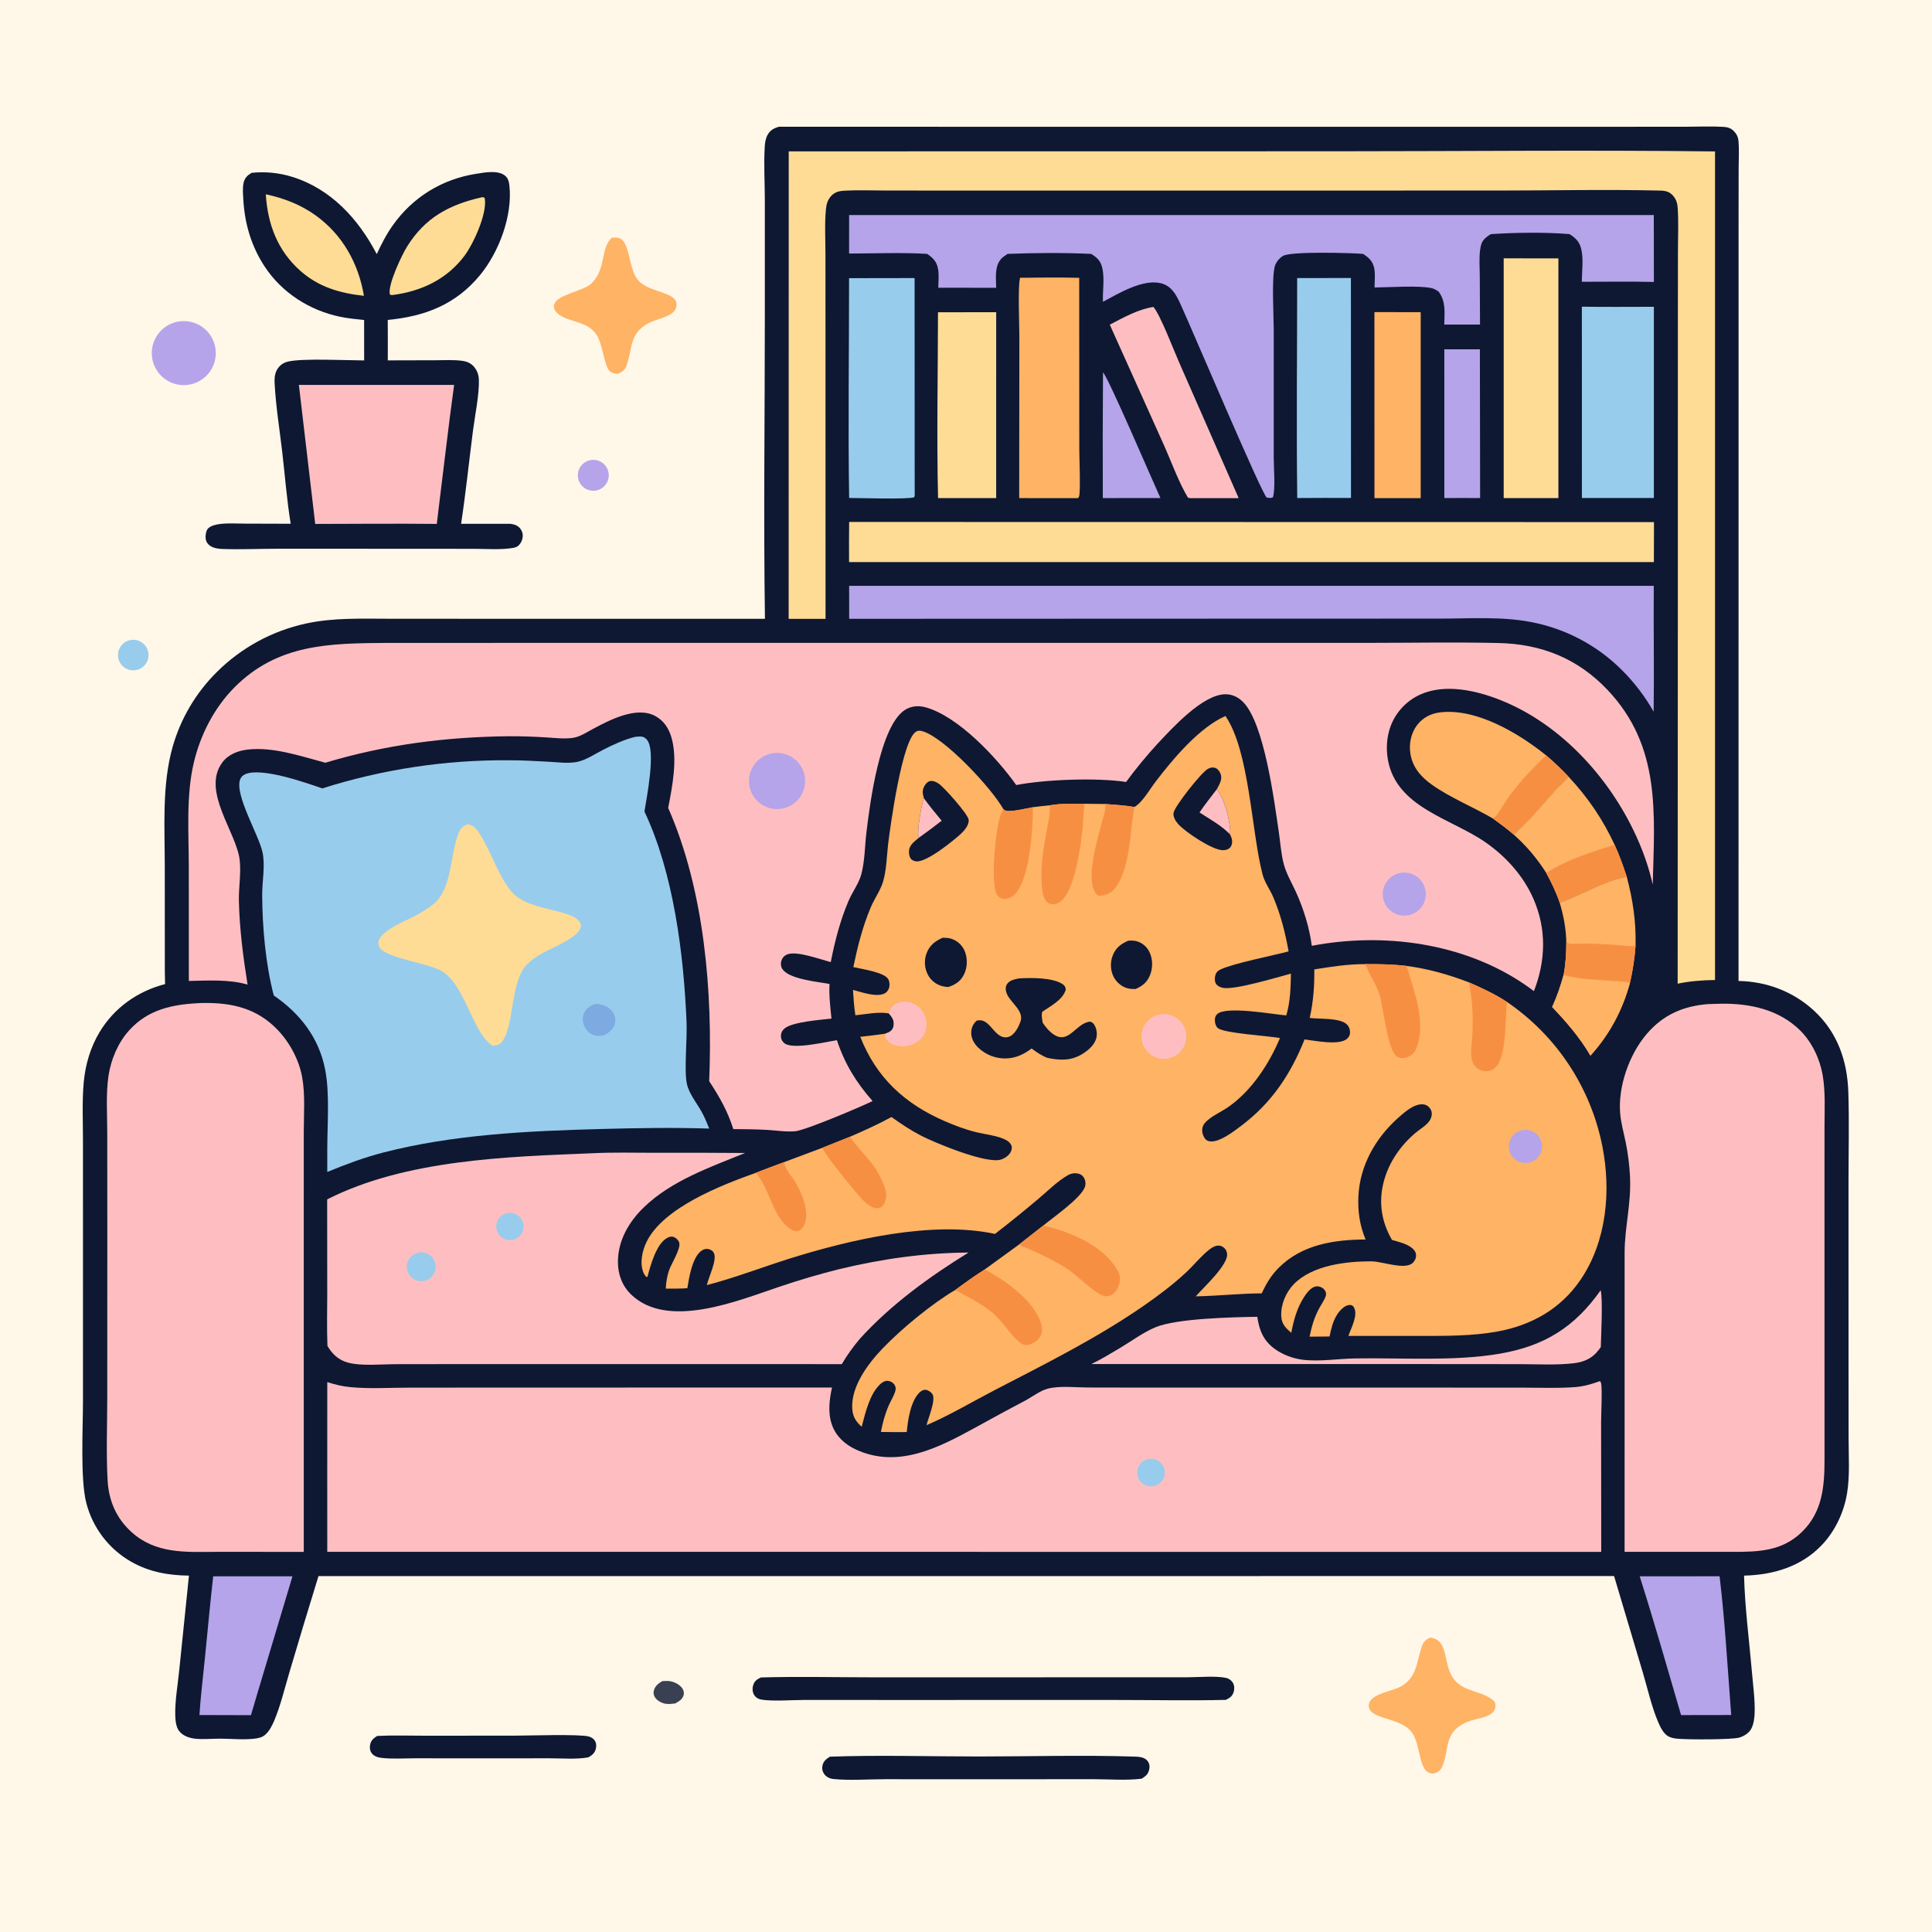 <svg version="1.1" xmlns="http://www.w3.org/2000/svg" style="display: block;" viewBox="0 0 2048 2048" width="1024" height="1024">
<path transform="translate(0,0)" fill="rgb(255,247,232)" d="M 0 0 L 2048 0 L 2048 2048 L 0 2048 L 0 0 z"/>
<path transform="translate(0,0)" fill="rgb(14,24,50)" d="M 825.707 134.364 L 1495.27 134.411 L 1717.07 134.389 L 1788.58 134.325 C 1801.23 134.309 1814.14 133.712 1826.75 134.468 C 1831.24 134.737 1834.75 135.712 1837.96 139 C 1840.88 141.982 1842.44 145.122 1842.82 149.27 C 1843.72 159.044 1843.04 169.376 1843.03 179.225 L 1842.95 240.15 L 1842.95 431.368 L 1842.92 1039.87 C 1872.73 1040.4 1901.06 1051.09 1923.04 1071.47 C 1947.77 1094.41 1958.18 1124.33 1959.29 1157.48 C 1960.35 1189.28 1959.5 1221.38 1959.49 1253.2 L 1959.51 1429.07 L 1959.58 1524.29 C 1959.59 1543.46 1961.08 1564.31 1957.91 1583.25 C 1954.57 1603.23 1945.3 1622.97 1931.31 1637.7 C 1909.49 1660.7 1879.67 1669.53 1848.77 1670.22 C 1849.65 1704.7 1854.36 1739.86 1857.29 1774.27 C 1858.44 1787.83 1860.44 1802.01 1860 1815.61 C 1859.82 1821.19 1859.05 1827.34 1856.51 1832.38 C 1854.11 1837.14 1848.65 1840.44 1843.68 1841.92 C 1835.91 1844.24 1787 1844.16 1777.23 1843.02 C 1774.15 1842.66 1770.82 1841.99 1768.12 1840.38 C 1763.14 1837.43 1759.78 1830.32 1757.59 1825.14 C 1750.67 1808.79 1746.53 1789.92 1741.44 1772.86 L 1710.98 1670.65 L 1224.25 1670.72 L 337.602 1670.74 C 327.132 1704.63 316.875 1738.58 306.833 1772.59 C 301.803 1789.41 297.576 1807.5 290.81 1823.68 C 288.574 1829.03 285.279 1835.61 280.678 1839.3 C 277.569 1841.8 273.653 1842.62 269.767 1843.07 C 257.938 1844.46 245.308 1843.08 233.387 1843.05 C 224.783 1843.03 216.053 1843.95 207.476 1843.16 C 201.037 1842.57 193.9 1840.21 189.809 1834.87 C 186.547 1830.61 185.897 1823.5 185.776 1818.34 C 185.412 1802.93 188.413 1786.22 189.957 1770.85 L 200.294 1670.22 C 178.68 1670.03 157.942 1666.3 138.982 1655.46 C 115.412 1641.99 98.289 1619.57 91.504 1593.28 C 84.984 1568.28 87.945 1513.24 87.962 1485.78 L 87.952 1313.46 L 87.942 1208.51 C 87.944 1188.13 86.886 1166.98 88.818 1146.68 C 90.549 1128.49 95.866 1110.39 105.221 1094.64 C 120.8 1068.41 145.68 1050.78 174.995 1043.17 C 174.838 1038.94 174.748 1034.71 174.726 1030.47 L 174.67 918.679 C 174.673 876.748 171.535 832.627 182.945 791.889 C 191.482 761.733 207.681 734.302 229.967 712.265 C 255.84 686.525 288.543 668.733 324.21 660.995 C 353.697 654.559 383.985 655.901 413.968 655.903 L 499.907 655.939 L 810.87 655.956 C 809.305 548.769 810.762 441.366 810.76 334.151 L 810.754 212.264 C 810.752 193.406 809.492 173.699 810.694 154.933 C 810.959 150.804 811.668 146.563 813.71 142.904 C 816.428 138.034 820.496 135.792 825.707 134.364 z"/>
<path transform="translate(0,0)" fill="rgb(254,179,101)" d="M 1299.03 758.971 C 1324.56 796.255 1326.42 880.935 1338.33 926.802 C 1340.58 935.497 1346.16 942.744 1349.67 950.939 C 1357.62 969.542 1362.39 988.651 1365.97 1008.51 C 1348.85 1013.07 1307.62 1021.12 1293.7 1027.72 C 1291.8 1028.62 1290.18 1029.75 1289.18 1031.68 C 1287.7 1034.53 1287.21 1039.17 1288.63 1042.13 C 1290.02 1045.02 1293.29 1046.54 1296.27 1047.15 C 1308.74 1049.69 1354.02 1035.89 1368.45 1032.08 C 1368.16 1046.91 1367.81 1062.05 1363.51 1076.37 C 1349.32 1075.26 1299.3 1066 1290.15 1075.12 C 1288.12 1077.14 1287.71 1079.4 1287.82 1082.16 C 1287.93 1084.94 1288.87 1087.98 1291.03 1089.83 C 1297.4 1095.33 1345.07 1098.1 1356.81 1100.36 C 1345.24 1127.92 1326.7 1156.44 1301.69 1173.71 C 1294.24 1178.85 1282.52 1183.87 1276.88 1190.82 C 1273.86 1194.53 1273.75 1199.64 1275.59 1203.91 C 1276.81 1206.72 1278.37 1208.91 1281.53 1209.69 C 1291.48 1212.16 1308.05 1199.15 1315.52 1193.55 C 1347.82 1169.33 1368.12 1138.91 1382.88 1101.83 C 1393.39 1103.02 1419.96 1108.75 1428.19 1100.89 C 1430.25 1098.91 1431.15 1096.92 1431.09 1094.07 C 1431.02 1090.96 1429.94 1088.04 1427.66 1085.86 C 1420.07 1078.61 1398.44 1080.52 1388.34 1079.04 C 1392.21 1061.98 1393.43 1045.09 1393.21 1027.61 C 1411.27 1024.72 1428.92 1021.94 1447.27 1022 C 1461.95 1021.95 1476.47 1022.16 1491.07 1023.93 C 1514.26 1026.98 1535.23 1032.99 1556.99 1041.27 C 1570.9 1047.36 1584.74 1053.77 1597.47 1062.12 C 1649.96 1097.84 1686.28 1152.79 1698.57 1215.08 C 1707.96 1262.47 1703.15 1315.99 1675.35 1356.76 C 1654.41 1387.46 1623.51 1404.91 1587.3 1411.47 C 1560.04 1416.41 1531.85 1416.11 1504.24 1416.15 L 1429.36 1416.12 C 1432.14 1407.73 1440.12 1393.95 1435.03 1385.5 C 1434.06 1383.9 1432.34 1383.2 1430.51 1383.31 C 1425.11 1383.63 1420.06 1389.39 1417.38 1393.57 C 1412.9 1400.53 1411.03 1408.73 1409.4 1416.74 L 1388.21 1416.92 C 1390.33 1406.39 1392.99 1397.26 1397.94 1387.7 C 1400.09 1383.53 1404.32 1377.78 1405.47 1373.4 C 1406.08 1371.06 1405.41 1369.25 1404.07 1367.34 C 1402.41 1364.97 1398.41 1363.31 1395.64 1363.57 C 1389.89 1364.12 1385.35 1370.35 1382.47 1374.75 C 1374.98 1386.19 1371.29 1399.52 1368.81 1412.84 C 1362.96 1407.79 1358.61 1403.64 1358.17 1395.36 C 1357.53 1383.13 1362.97 1370.08 1371.37 1361.41 C 1391.07 1341.07 1427.28 1336.94 1454.03 1337.1 C 1465.77 1337.17 1489.76 1346.76 1497.85 1338.44 C 1499.98 1336.25 1501.32 1333.17 1501.06 1330.09 C 1500.77 1326.67 1498.48 1324.11 1495.82 1322.22 C 1489.99 1318.07 1482.34 1316.33 1475.56 1314.36 C 1464.37 1295.05 1461.13 1274.42 1466.81 1252.67 C 1472.12 1232.34 1484.34 1214.6 1500.26 1201.08 C 1504.8 1197.22 1511.35 1193.49 1514.88 1188.75 C 1517.75 1184.89 1519 1179.64 1516.18 1175.36 C 1514.43 1172.71 1511.86 1171 1508.65 1170.67 C 1499.18 1169.7 1488.6 1179.15 1481.97 1185.09 C 1458.04 1206.48 1441.55 1235.46 1439.97 1267.95 C 1439.18 1284 1441.39 1299.07 1447.57 1313.93 C 1414.22 1314.05 1380.27 1319.23 1355.58 1343.8 C 1347.54 1351.8 1342.21 1360.8 1337.48 1371.02 C 1314.09 1371.1 1290.85 1373.8 1267.54 1374.18 C 1275.56 1364.88 1302.33 1340.71 1300.74 1328.86 C 1300.34 1325.93 1299.27 1324.01 1296.91 1322.25 C 1294.64 1320.57 1292.78 1320.12 1289.96 1320.54 C 1287.01 1320.97 1283.99 1322.98 1281.71 1324.78 C 1272.91 1331.73 1265.57 1341.09 1257.34 1348.77 C 1243.43 1361.75 1227.8 1373.51 1212.16 1384.33 C 1162.5 1418.69 1108.24 1445.63 1054.76 1473.4 C 1030.86 1485.81 1006.87 1500.12 982.181 1510.75 C 983.881 1503.22 992.533 1483.64 988.253 1477.58 C 986.868 1475.62 983.967 1473.66 981.564 1473.32 C 979.044 1472.96 976.736 1474.2 974.964 1475.87 C 965.277 1485.04 962.386 1505.35 961.186 1518.05 C 952.062 1518.04 942.909 1518.18 933.789 1517.94 C 935.757 1507.88 938.078 1498.93 942.235 1489.55 C 944.338 1484.81 947.902 1479.14 949.145 1474.18 C 949.744 1471.79 949.512 1470.03 948.168 1467.89 C 946.821 1465.74 944.196 1464.18 941.716 1463.82 C 938.393 1463.35 935.444 1465.07 933.111 1467.24 C 921.745 1477.81 917.293 1497.94 913.416 1512.46 C 906.875 1506.4 903.776 1501.53 903.381 1492.41 C 902.36 1468.89 920.779 1444.74 936.179 1428.81 C 956.436 1407.87 987.895 1381.95 1012.7 1367.36 C 1022.9 1359.87 1033.23 1352.33 1043.97 1345.61 L 1080.1 1319.33 L 1105.91 1299.11 C 1116.61 1290.35 1145.81 1270.09 1150.04 1258.22 C 1151.18 1255.04 1150.67 1251.13 1148.89 1248.26 C 1147.14 1245.43 1144.25 1244.09 1141.05 1243.75 C 1137.88 1243.42 1134.82 1244.17 1132.07 1245.73 C 1120.89 1252.06 1110.72 1262.45 1100.88 1270.68 C 1085.77 1283.47 1070.38 1295.91 1054.72 1308.01 C 988.425 1293.61 900.762 1314.17 837.051 1334.16 C 807.87 1343.32 778.888 1354.59 749.303 1362.26 C 751.062 1353.7 760.499 1335.58 756.697 1328.09 C 755.607 1325.94 753.807 1324.88 751.584 1324.25 C 748.72 1323.43 746.248 1324.05 743.828 1325.69 C 733.801 1332.47 730.384 1354.53 728.618 1365.55 C 721.039 1366.14 713.331 1365.94 705.727 1366 C 706.084 1359.52 707.064 1353.12 709.08 1346.94 C 711.314 1340.1 721.882 1323.82 720.027 1317.33 C 719.35 1314.96 717.261 1312.76 715.09 1311.68 C 712.566 1310.42 710.414 1310.73 707.937 1311.89 C 695.867 1317.52 689.367 1341.94 686.345 1353.53 L 684.955 1353.52 C 683.753 1351.96 682.643 1350.53 681.925 1348.67 C 678.052 1338.67 680.749 1326.07 685.234 1316.75 C 702.826 1280.17 764.396 1256.38 801.174 1243.26 C 811.06 1239.28 821.152 1235.69 831.126 1231.93 L 871.763 1216.69 L 900.96 1205.02 C 915.937 1198.52 930.706 1191.9 945.046 1184.08 C 955.17 1191.38 965.382 1198.16 976.483 1203.9 C 990.85 1211.34 1046.25 1234.42 1061.42 1229.08 C 1065.46 1227.66 1070.17 1224.48 1071.76 1220.3 C 1072.64 1217.98 1072.95 1215.72 1071.74 1213.44 C 1069.98 1210.1 1066.38 1208.2 1063.01 1206.87 C 1054.41 1203.47 1044.38 1202.43 1035.37 1200.29 C 1023.85 1197.55 1012.31 1193.18 1001.46 1188.47 C 959.063 1170.05 928.974 1142.41 911.932 1099.09 C 920.782 1098.08 929.622 1096.98 938.45 1095.79 C 940.656 1094.92 943.239 1094.07 944.918 1092.32 C 946.789 1090.38 947.488 1087.71 947.502 1085.1 C 947.525 1080.72 945.043 1077.28 942.201 1074.24 C 931.046 1072.28 917.969 1075.14 906.746 1076.23 C 905.333 1067.29 904.746 1058.37 904.17 1049.35 C 913.151 1051.62 926.188 1056.45 935.291 1054 C 938.435 1053.16 940.545 1051.47 941.948 1048.52 C 943.359 1045.55 943.207 1040.89 941.634 1038.08 C 937.361 1030.44 913.222 1027.26 904.544 1025.14 C 909.166 1003.23 914.311 982.495 923.046 961.759 C 926.837 952.761 933.142 944.146 935.978 934.892 C 939.746 922.594 939.891 908.288 941.377 895.534 C 943.49 877.411 956.195 783.85 971.195 775.514 C 973.652 774.148 975.728 774.471 978.308 775.259 C 1001.5 782.348 1050.83 834.963 1063.71 857.873 C 1064.14 858.185 1064.55 858.536 1065.02 858.808 C 1069.86 861.652 1088.97 856.675 1094.94 855.642 C 1100.89 854.826 1106.86 854.268 1112.83 853.66 C 1124.49 851.556 1137.79 852.014 1149.66 852.006 L 1171.66 852.263 C 1181.99 853.054 1192.31 853.713 1202.54 855.416 C 1210.86 850.852 1219.15 836.186 1225.02 828.538 C 1243.6 804.319 1271.09 771.359 1299.03 758.971 z"/>
<path transform="translate(0,0)" fill="rgb(247,143,66)" d="M 1112.83 853.66 C 1124.49 851.556 1137.79 852.014 1149.66 852.006 L 1149.53 852.819 C 1148.31 861.008 1148.42 869.431 1147.6 877.683 C 1145.7 896.93 1139.42 944.745 1123.55 956.177 C 1120.79 958.167 1117.55 959.002 1114.18 958.399 C 1111.39 957.899 1109.4 956.235 1107.97 953.88 C 1105.18 949.293 1104.79 943.324 1104.38 938.079 C 1102.89 919.21 1105.86 901.025 1109.16 882.525 C 1110.83 873.168 1113.49 863.182 1112.83 853.66 z"/>
<path transform="translate(0,0)" fill="rgb(247,143,66)" d="M 1105.91 1299.11 C 1133.06 1305.32 1167.5 1319.36 1183.12 1344.1 C 1186.23 1349.03 1188.15 1353.56 1186.88 1359.45 C 1185.81 1364.39 1183.11 1369.74 1178.68 1372.46 C 1175.97 1374.13 1172.86 1374.57 1169.82 1373.64 C 1159.33 1370.43 1142.31 1352.15 1131.79 1345.33 C 1120.38 1337.93 1107.96 1331.72 1095.59 1326.09 C 1090.53 1323.79 1084.95 1321.98 1080.1 1319.33 L 1105.91 1299.11 z"/>
<path transform="translate(0,0)" fill="rgb(247,143,66)" d="M 1447.27 1022 C 1461.95 1021.95 1476.47 1022.16 1491.07 1023.93 C 1498.72 1050.11 1511.62 1082.18 1502.1 1109.43 C 1500.45 1114.15 1497.58 1118.33 1492.83 1120.31 C 1489.26 1121.79 1485.14 1122.16 1481.58 1120.51 C 1470.79 1115.49 1466.56 1066.85 1462.14 1053.72 C 1458.43 1042.69 1451.5 1032.87 1447.27 1022 z"/>
<path transform="translate(0,0)" fill="rgb(247,143,66)" d="M 1012.7 1367.36 C 1022.9 1359.87 1033.23 1352.33 1043.97 1345.61 C 1065.59 1357.33 1097.02 1378.83 1103.85 1404.22 C 1105.05 1408.69 1104.96 1413.25 1102.43 1417.24 C 1099.74 1421.49 1094.49 1424.84 1089.54 1425.64 C 1086.54 1426.13 1084.39 1425.48 1081.98 1423.67 C 1072.51 1416.59 1065.24 1404.53 1056.8 1396.01 C 1043.75 1382.82 1028.29 1376.53 1012.7 1367.36 z"/>
<path transform="translate(0,0)" fill="rgb(247,143,66)" d="M 1063.71 857.873 C 1064.14 858.185 1064.55 858.536 1065.02 858.808 C 1069.86 861.652 1088.97 856.675 1094.94 855.642 C 1094.95 877.95 1091.73 932.127 1075.67 948.11 C 1072.62 951.146 1068.63 953.094 1064.27 952.9 C 1061.41 952.772 1059.37 951.543 1057.57 949.342 C 1049.53 939.547 1055.13 889.245 1057.7 875.94 C 1058.83 870.141 1060.18 862.691 1063.71 857.873 z"/>
<path transform="translate(0,0)" fill="rgb(247,143,66)" d="M 1171.66 852.263 C 1181.99 853.054 1192.31 853.713 1202.54 855.416 C 1197.45 881.432 1198.79 916.578 1183.52 939.493 C 1179.46 945.593 1174.55 948.597 1167.17 949.394 C 1165.8 949.541 1164.4 949.761 1163.33 948.802 C 1148.57 935.585 1164.24 887.136 1168.65 869.378 C 1169.75 864.927 1172.3 858.106 1171.85 853.67 C 1171.8 853.199 1171.72 852.732 1171.66 852.263 z"/>
<path transform="translate(0,0)" fill="rgb(247,143,66)" d="M 1556.99 1041.27 C 1570.9 1047.36 1584.74 1053.77 1597.47 1062.12 C 1595.29 1080.19 1597.21 1110.46 1588.77 1126.61 C 1586.62 1130.73 1583.5 1133.9 1578.9 1135.08 C 1574.7 1136.15 1570.41 1135.45 1566.83 1133 C 1563.39 1130.62 1560.99 1127.01 1560.12 1122.92 C 1558.5 1114.89 1560.48 1104.56 1560.81 1096.28 C 1561.56 1077.44 1561.05 1059.76 1556.99 1041.27 z"/>
<path transform="translate(0,0)" fill="rgb(247,143,66)" d="M 871.763 1216.69 L 900.96 1205.02 C 901.163 1205.31 901.363 1205.6 901.571 1205.89 C 914.661 1224.15 926.577 1231.38 936.094 1254.18 C 938.177 1259.17 940.137 1264.37 939.172 1269.88 C 938.538 1273.5 937.061 1277.59 933.883 1279.66 C 931.829 1281 928.866 1280.94 926.569 1280.26 C 922.852 1279.15 919.434 1276.67 916.628 1274.05 C 908.901 1266.84 876.437 1226.71 872.2 1217.77 C 872.033 1217.42 871.909 1217.05 871.763 1216.69 z"/>
<path transform="translate(0,0)" fill="rgb(247,143,66)" d="M 801.174 1243.26 C 811.06 1239.28 821.152 1235.69 831.126 1231.93 C 831.183 1232.25 831.232 1232.58 831.298 1232.9 C 832.748 1240.02 839.546 1247.32 843.339 1253.6 C 850.438 1265.35 859.485 1287.26 851.656 1300.07 C 850.307 1302.28 848.316 1304.38 845.67 1304.89 C 841.6 1305.66 837.241 1302.84 834.352 1300.27 C 818.182 1285.85 815.452 1259.42 801.174 1243.26 z"/>
<path transform="translate(0,0)" fill="rgb(254,190,193)" d="M 942.201 1074.24 C 942.87 1070.43 944.938 1067.48 948.032 1065.12 C 952.066 1062.03 957.928 1061.27 962.819 1062.13 C 968.585 1063.16 974.554 1067.14 977.83 1071.99 C 981.382 1077.24 983.039 1084.91 981.729 1091.13 C 980.432 1097.29 976.145 1102.24 970.782 1105.33 C 964.417 1109.01 956.147 1110.31 949.046 1108.18 C 944.229 1106.73 940.62 1103.94 938.325 1099.49 L 938.45 1095.79 C 940.656 1094.92 943.239 1094.07 944.918 1092.32 C 946.789 1090.38 947.488 1087.71 947.502 1085.1 C 947.525 1080.72 945.043 1077.28 942.201 1074.24 z"/>
<path transform="translate(0,0)" fill="rgb(14,24,50)" d="M 1080.06 1037.16 C 1092.61 1036.43 1115.32 1036.07 1126.3 1043.14 C 1128.84 1044.78 1129.31 1046.2 1129.78 1048.95 C 1126.82 1059.81 1113.61 1066.48 1104.85 1072.5 C 1103.71 1076.13 1104.77 1080.33 1105.26 1084.05 C 1107.79 1087.8 1110.24 1091.04 1113.67 1094.05 C 1132.49 1110.59 1139.61 1084.17 1155.78 1082.97 C 1157.65 1083.87 1158.32 1083.94 1159.57 1085.7 C 1162.19 1089.39 1163.19 1094.74 1162.39 1099.17 C 1160.99 1106.94 1154.44 1112.71 1148.12 1116.77 C 1135.79 1124.67 1123.99 1124.24 1110.29 1121.39 C 1103.96 1118.97 1098.97 1115.42 1093.55 1111.45 C 1085.04 1117.76 1076.56 1121.88 1065.71 1122 C 1054.92 1122.09 1044.53 1117.91 1036.81 1110.37 C 1032.4 1106.04 1029.32 1100.49 1029.56 1094.17 C 1029.75 1089.25 1031.66 1085.12 1035.36 1081.93 C 1048.03 1078.66 1052.1 1095.58 1062.59 1099.09 C 1065.28 1100 1068.23 1099.8 1070.76 1098.51 C 1076.13 1095.75 1080.06 1088.01 1081.87 1082.45 C 1085.35 1071.74 1071.79 1063.12 1067.7 1054.36 C 1066.23 1051.21 1065.36 1047.1 1067.09 1043.87 C 1069.56 1039.24 1075.42 1038.11 1080.06 1037.16 z"/>
<path transform="translate(0,0)" fill="rgb(14,24,50)" d="M 1303.69 884.294 C 1304.61 885.952 1305.38 887.671 1305.84 889.523 C 1306.51 892.297 1306.06 895.765 1304.28 898.052 C 1302.3 900.591 1298.99 901.339 1295.94 901.238 C 1284.74 900.868 1257.02 882.31 1249.24 873.892 C 1246.43 870.845 1243.17 865.857 1244.06 861.447 C 1245.5 854.305 1273.46 818.726 1280.51 814.971 C 1283.6 813.33 1285.82 813.206 1289.19 814.278 C 1291.64 816.214 1293.12 817.97 1294.09 821.005 C 1295.73 826.15 1292.81 831.156 1290.43 835.532 L 1289.7 836.85 C 1297.3 844.447 1304.39 871.068 1304.02 881.886 C 1303.99 882.674 1303.82 883.53 1303.69 884.294 z"/>
<path transform="translate(0,0)" fill="rgb(254,190,193)" d="M 1289.7 836.85 C 1297.3 844.447 1304.39 871.068 1304.02 881.886 C 1303.99 882.674 1303.82 883.53 1303.69 884.294 C 1294.75 874.993 1282.31 868.254 1271.54 861.26 C 1277.1 852.86 1283.64 844.904 1289.7 836.85 z"/>
<path transform="translate(0,0)" fill="rgb(14,24,50)" d="M 979.401 846.201 C 979.304 845.872 979.203 845.544 979.111 845.214 C 977.851 840.727 977.595 837.31 979.993 833.151 C 981.115 831.205 982.824 828.98 985.027 828.214 C 988.41 827.038 992.185 828.769 994.952 830.616 C 1000.75 834.489 1025.89 862.804 1026.78 868.842 C 1027.6 874.441 1022.06 880.688 1018.34 884.087 C 1009.98 891.731 981.975 914.36 971.226 913.075 C 968.742 912.778 966.593 911.932 965.166 909.755 C 963.45 907.137 963.131 902.284 964.076 899.304 C 965.632 894.395 970.411 891.068 974.207 887.909 C 973.982 887.421 973.727 886.939 973.589 886.42 C 972.036 880.61 976.9 851.736 979.401 846.201 z"/>
<path transform="translate(0,0)" fill="rgb(254,190,193)" d="M 979.401 846.201 C 985.315 854.443 991.723 862.204 998.198 870.003 C 990.338 876.152 982.339 882.123 974.207 887.909 C 973.982 887.421 973.727 886.939 973.589 886.42 C 972.036 880.61 976.9 851.736 979.401 846.201 z"/>
<path transform="translate(0,0)" fill="rgb(14,24,50)" d="M 999.208 994.074 C 1003.08 994.057 1006.52 994.221 1010.13 995.734 C 1016.34 998.331 1020.96 1003.28 1023.18 1009.62 C 1025.73 1016.92 1025.35 1025.86 1021.95 1032.83 C 1018.33 1040.25 1012.89 1043.71 1005.26 1046.28 C 1003.09 1046.23 1000.94 1045.92 998.846 1045.37 C 992.245 1043.63 986.682 1039.19 983.517 1033.14 C 980.027 1026.28 979.492 1018.29 982.036 1011.03 C 985.123 1002.27 991.003 997.74 999.208 994.074 z"/>
<path transform="translate(0,0)" fill="rgb(254,190,193)" d="M 1229.36 1075.35 C 1242.18 1072.94 1254.54 1081.33 1257.05 1094.13 C 1259.56 1106.93 1251.27 1119.36 1238.49 1121.97 C 1225.57 1124.61 1212.96 1116.21 1210.43 1103.26 C 1207.89 1090.32 1216.39 1077.78 1229.36 1075.35 z"/>
<path transform="translate(0,0)" fill="rgb(14,24,50)" d="M 1196.16 997.135 C 1199.14 996.963 1202.1 996.962 1205.01 997.753 C 1210.69 999.299 1215.58 1003.51 1218.22 1008.73 C 1221.95 1016.08 1222.25 1025.31 1219.32 1032.99 C 1216.24 1041.09 1211.49 1044.93 1203.78 1048.4 C 1200.88 1048.4 1197.84 1048.36 1195.03 1047.57 C 1188.56 1045.76 1183.03 1040.85 1180.18 1034.82 C 1176.93 1027.95 1176.8 1019.58 1179.65 1012.55 C 1182.93 1004.47 1188.36 1000.48 1196.16 997.135 z"/>
<path transform="translate(0,0)" fill="rgb(181,164,233)" d="M 1616.22 1197.7 C 1625.8 1197.24 1633.99 1204.56 1634.6 1214.13 C 1635.22 1223.71 1628.04 1232.02 1618.47 1232.79 C 1612.14 1233.3 1606.03 1230.36 1602.48 1225.09 C 1598.93 1219.83 1598.5 1213.06 1601.34 1207.38 C 1604.19 1201.7 1609.88 1198 1616.22 1197.7 z"/>
<path transform="translate(0,0)" fill="rgb(254,190,193)" d="M 410.418 681.502 L 1192.56 681.444 L 1448.73 681.476 C 1495.2 681.457 1541.86 680.584 1588.31 681.612 C 1633.84 682.619 1672.39 697.909 1704.04 731.312 C 1760.82 791.255 1753.84 862.02 1751.97 937.646 C 1748.46 922.265 1743.55 907.239 1737.3 892.754 C 1709.72 828.191 1656.35 768.138 1590.29 742.004 C 1564.86 731.94 1532.26 724.513 1506.06 736.005 C 1491.55 742.397 1480.17 754.269 1474.39 769.028 C 1469.95 780.48 1469.09 793.549 1471.27 805.593 C 1480.44 856.129 1538.39 867.642 1574.73 892.91 C 1596.32 907.922 1614.95 928.521 1625.51 952.773 C 1639.56 985.035 1638.58 1018.3 1626.01 1050.65 C 1622.66 1048.1 1619.23 1045.64 1615.75 1043.27 C 1551.07 999.368 1466.47 988.131 1390.55 1002.6 C 1388.1 983.45 1381.83 963.261 1373.83 945.726 C 1369.52 936.277 1363.74 926.542 1361 916.529 C 1357.95 905.381 1357.18 892.547 1355.47 881.082 C 1350.77 849.516 1340.31 766.931 1317.74 744.166 C 1312.74 739.124 1306.31 735.891 1299.12 735.926 C 1274.94 736.045 1242.93 771.554 1227.05 788.361 C 1215.21 801.269 1204.08 814.806 1193.69 828.915 C 1162.83 824.197 1107.86 826.213 1077.27 832.177 C 1056.71 803.21 1015.87 759.457 981.315 749.815 C 973.861 747.735 966.07 748.255 959.427 752.459 C 932.665 769.397 922.061 852.004 918.411 882.813 C 916.709 897.183 916.725 913.13 912.954 927.008 C 910.344 936.615 903.445 945.678 899.509 954.914 C 890.586 975.85 885.02 997.629 880.62 1019.88 C 869.388 1016.9 845.48 1008.11 835.22 1011.46 C 832.233 1012.43 829.847 1014.54 828.649 1017.49 C 827.415 1020.52 827.45 1024.01 829.149 1026.85 C 835.825 1038.03 867.225 1040.75 879.311 1043.02 C 878.696 1055.27 880.111 1067.57 881.399 1079.74 C 869.745 1081.04 840.827 1083.27 832.227 1089.78 C 829.706 1091.68 828 1094.33 827.827 1097.56 C 827.65 1100.87 828.942 1103.87 831.573 1105.92 C 840.542 1112.89 875.389 1104.45 887.145 1102.65 C 895.499 1127.74 907.557 1147.41 924.974 1167.16 C 912.654 1173.22 853.701 1198.23 842.871 1199.18 C 833.251 1200.03 822.936 1198.29 813.253 1197.74 C 801.286 1197.06 789.322 1196.96 777.339 1196.88 C 771.238 1177.64 762.745 1162.85 751.78 1146.09 C 755.625 1051.68 746.714 943.707 708.305 856.427 C 712.758 833.123 718.497 804.797 711.698 781.537 C 708.884 771.911 703.489 763.718 694.486 758.939 C 674.563 748.363 646.544 763.126 628.721 772.604 C 622.205 776.069 614.717 781.116 607.365 782.167 C 598.014 783.505 588.02 782.182 578.624 781.655 C 565.457 780.814 552.265 780.41 539.071 780.443 C 472.085 781.211 409.054 789.324 344.834 808.53 C 319.057 801.593 289.189 791.385 262.348 794.601 C 252.111 795.827 241.935 799.724 235.632 808.282 C 213.238 838.692 251.03 882.422 254.143 912.19 C 255.618 926.291 252.882 941.258 253.237 955.511 C 253.974 985.164 257.748 1014.46 262.437 1043.71 C 242.915 1037.98 220.356 1039.45 200.167 1039.86 L 200.127 919.514 C 200.143 883.288 197.058 843.614 205.493 808.241 C 212.514 778.791 226.981 750.439 248.372 728.828 C 294.387 682.338 349.541 681.953 410.418 681.502 z"/>
<path transform="translate(0,0)" fill="rgb(181,164,233)" d="M 817.169 798.844 C 827.632 796.49 838.553 799.944 845.757 807.888 C 852.962 815.832 855.338 827.037 851.976 837.221 C 848.615 847.405 840.036 854.994 829.518 857.088 C 813.534 860.27 797.961 850.008 794.581 834.064 C 791.201 818.12 801.269 802.422 817.169 798.844 z"/>
<path transform="translate(0,0)" fill="rgb(181,164,233)" d="M 1484.74 925.263 C 1497.15 923.149 1508.94 931.475 1511.09 943.88 C 1513.24 956.285 1504.94 968.091 1492.55 970.278 C 1480.1 972.473 1468.23 964.14 1466.07 951.683 C 1463.91 939.227 1472.28 927.386 1484.74 925.263 z"/>
<path transform="translate(0,0)" fill="rgb(254,190,193)" d="M 1695.98 1464.05 C 1696.04 1464.1 1696.11 1464.13 1696.16 1464.19 C 1696.17 1464.21 1697.19 1465.95 1697.2 1466 C 1698.59 1471.63 1697.24 1499.66 1697.23 1507.06 L 1697.37 1645.05 L 346.911 1645.02 L 346.891 1566.5 L 346.916 1465.06 C 355.07 1467.74 362.935 1469.61 371.49 1470.43 C 391.906 1472.4 413.69 1470.97 434.261 1470.96 L 555.216 1470.88 L 881.951 1470.86 C 879.107 1483.75 877.395 1497.89 881.967 1510.59 C 886.359 1522.78 895.933 1531.37 907.519 1536.67 C 952.385 1557.18 995.728 1534.21 1034.75 1512.81 C 1051.81 1503.46 1068.83 1494.1 1086.08 1485.09 C 1093.98 1480.95 1102.31 1474.19 1110.92 1471.99 C 1123.23 1468.83 1139.95 1470.76 1152.77 1470.81 L 1213.11 1470.92 L 1516.5 1470.92 L 1614.46 1470.96 C 1632.74 1470.96 1651.47 1471.79 1669.69 1470.38 C 1678.81 1469.67 1687.43 1467.19 1695.98 1464.05 z"/>
<path transform="translate(0,0)" fill="rgb(152,204,236)" d="M 1217.02 1546.63 C 1224.9 1544.91 1232.69 1549.89 1234.45 1557.76 C 1236.2 1565.64 1231.26 1573.45 1223.4 1575.24 C 1215.48 1577.05 1207.59 1572.07 1205.83 1564.14 C 1204.06 1556.21 1209.08 1548.35 1217.02 1546.63 z"/>
<path transform="translate(0,0)" fill="rgb(152,204,236)" d="M 673.133 781.116 C 675.234 780.945 677.535 780.627 679.635 780.771 C 682.33 780.956 684.036 782.131 685.763 784.154 C 695.607 795.686 685.422 845.512 683.145 860.257 C 714.147 925.881 724.84 1011.94 727.792 1083.92 C 728.505 1101.3 725.114 1135.25 728.119 1148.92 C 730.444 1159.5 738.689 1169.35 743.873 1178.78 C 746.985 1184.44 749.441 1190.35 751.819 1196.35 C 713.318 1195.09 674.46 1195.78 635.956 1196.82 C 559.476 1198.89 480.477 1202.57 406.121 1221.77 C 385.7 1227.05 366.411 1234.32 346.921 1242.31 L 346.918 1217.5 C 346.992 1191.82 349.547 1159.22 344.786 1134.3 C 338.29 1100.29 318.271 1074.49 290.212 1055.25 C 281.507 1021.97 278.19 983.601 277.917 949.208 C 277.8 934.494 281.353 917.786 278.255 903.387 C 274.217 884.618 248.538 842.706 254.56 826.209 C 255.546 823.51 257.476 821.778 260.071 820.65 C 277.223 813.196 323.663 829.459 341.613 835.752 C 405.363 815.519 471.901 805.449 538.783 805.913 C 552.889 805.889 567.05 806.679 581.131 807.438 C 590.597 807.948 601.184 809.413 610.585 807.879 C 620.606 806.244 630.646 799.199 639.665 794.624 C 650.532 789.112 661.292 784.137 673.133 781.116 z"/>
<path transform="translate(0,0)" fill="rgb(254,220,150)" d="M 495.329 873.812 C 498.203 874.138 500.548 874.803 502.708 876.784 C 516.22 889.173 527.357 930.105 544.056 947.161 C 558.012 961.415 586.011 963.116 604.104 970.09 C 608.421 971.754 614.094 974.77 615.506 979.587 C 619.102 991.857 583.201 1005.59 574.014 1010.86 C 568.525 1014.01 563.131 1017.79 558.659 1022.28 C 540.699 1040.35 545.472 1086.69 532.304 1104.09 C 529.642 1107.61 526.598 1108.16 522.495 1108.61 C 501.691 1096.64 493.85 1046.68 469.884 1030.39 C 455.46 1020.58 409.245 1016.27 402.261 1004.08 C 394.164 989.949 428.805 976.843 437.784 972.056 C 445.364 968.015 453.119 963.72 459.744 958.197 C 479.284 941.91 477.165 906.18 485.772 884.001 C 487.955 878.373 489.824 876.238 495.329 873.812 z"/>
<path transform="translate(0,0)" fill="rgb(126,170,226)" d="M 631.377 1064.05 C 633.561 1064.25 635.757 1064.48 637.884 1065.03 C 643.121 1066.41 647.723 1069.49 650.378 1074.3 C 652.328 1077.84 652.769 1082.01 651.599 1085.88 C 649.746 1091.89 644.69 1095.14 639.433 1097.94 C 635.982 1098.1 632.189 1098.39 628.912 1097.09 C 624.269 1095.24 620.476 1091.08 618.785 1086.41 C 617.239 1082.14 617.394 1077.19 619.515 1073.14 C 622.196 1068.02 626.05 1065.77 631.377 1064.05 z"/>
<path transform="translate(0,0)" fill="rgb(254,190,193)" d="M 1810.21 1064.41 C 1814.97 1064.2 1819.73 1064.06 1824.5 1063.97 C 1855.06 1063.54 1886.11 1070.25 1908.45 1092.52 C 1920.79 1104.82 1929.18 1122.62 1932.11 1139.71 C 1935.17 1157.54 1934.06 1176.68 1934.06 1194.72 L 1934.04 1274.48 L 1934.08 1547.92 C 1934 1576.3 1931.69 1602.82 1910.27 1623.78 C 1889.26 1644.34 1864.16 1645.13 1836.5 1645.02 L 1722.14 1645.02 L 1722.16 1327.72 C 1722.31 1299.88 1729.25 1276.44 1727.87 1247.25 C 1727.27 1235.12 1725.77 1223.06 1723.37 1211.16 C 1721.27 1200.9 1718.27 1190.46 1717.43 1180.02 C 1715.14 1151.55 1727.13 1117.58 1745.61 1096.02 C 1762.99 1075.74 1784 1066.57 1810.21 1064.41 z"/>
<path transform="translate(0,0)" fill="rgb(254,190,193)" d="M 209.656 1063.43 C 212.129 1063.23 214.583 1063.19 217.064 1063.18 C 246.444 1063.03 271.794 1069.03 293.044 1090.41 C 306.42 1103.87 316.814 1122.8 320.242 1141.53 C 323.656 1160.19 322.02 1181.13 322.012 1200.12 L 322.004 1293.75 L 322.009 1645.04 L 227.94 1645.03 C 196.023 1645.28 164.931 1647.03 139.565 1624.19 C 123.211 1609.47 115.234 1590.77 114.051 1569.01 C 112.453 1539.63 113.703 1509.52 113.7 1480.08 L 113.756 1307.65 L 113.691 1200.26 C 113.687 1180.86 112.145 1159.71 115.008 1140.51 C 117.624 1122.97 125.129 1105.18 137.128 1091.98 C 156.713 1070.44 181.767 1064.91 209.656 1063.43 z"/>
<path transform="translate(0,0)" fill="rgb(254,190,193)" d="M 628.733 1222.45 C 650.091 1221.39 671.731 1221.99 693.115 1221.99 C 725.345 1221.88 757.575 1221.95 789.803 1222.21 C 752.614 1237.32 711.386 1251.66 682.14 1280.17 C 666.429 1295.48 655.146 1315.07 655.021 1337.49 C 654.947 1350.76 659.512 1363.15 669.194 1372.41 C 708.152 1409.63 782.489 1378.62 825.651 1364.21 C 846.803 1357 868.248 1350.68 889.93 1345.28 C 935.389 1334.36 979.982 1328.1 1026.73 1327.74 C 985.459 1353.13 944.113 1383.15 911.468 1419.18 C 904.314 1427.68 897.974 1436.46 892.349 1446.03 L 505.551 1445.97 L 419.89 1446.08 C 404.925 1446.1 383.099 1448.27 368.965 1444.46 C 358.777 1441.71 352.444 1435.59 347.115 1426.81 C 346.34 1408.47 346.89 1389.91 346.879 1371.54 L 346.797 1271.4 C 429.995 1229.18 537.365 1226.12 628.733 1222.45 z"/>
<path transform="translate(0,0)" fill="rgb(152,204,236)" d="M 441.688 1328.33 C 449.746 1325.62 458.467 1329.99 461.111 1338.07 C 463.754 1346.15 459.307 1354.84 451.206 1357.42 C 443.197 1359.97 434.631 1355.58 432.017 1347.59 C 429.404 1339.61 433.721 1331 441.688 1328.33 z"/>
<path transform="translate(0,0)" fill="rgb(152,204,236)" d="M 539.849 1285.66 C 547.781 1285.29 554.533 1291.38 554.982 1299.3 C 555.432 1307.23 549.412 1314.04 541.488 1314.57 C 533.455 1315.1 526.529 1308.98 526.073 1300.94 C 525.617 1292.91 531.806 1286.04 539.849 1285.66 z"/>
<path transform="translate(0,0)" fill="rgb(254,220,150)" d="M 836.084 160.444 L 1415.23 160.361 C 1549.44 160.356 1683.81 158.898 1818 160.514 L 1818 1038.84 C 1804.53 1039.1 1791.59 1039.93 1778.39 1042.76 L 1778.58 630.879 L 1778.61 355.721 L 1778.69 266.983 C 1778.7 251.315 1779.49 235.162 1778.36 219.553 C 1778.03 215.007 1776.49 210.813 1773.45 207.368 C 1769.78 203.205 1765.49 202.173 1760.14 202.04 C 1703.07 200.626 1645.63 201.984 1588.52 201.982 L 1245.88 202.004 L 1011.32 202.035 L 937.615 201.943 C 923.682 201.906 909.522 201.342 895.624 202.101 C 889.928 202.412 885.456 203.233 881.324 207.476 C 877.633 211.266 876.071 216.21 875.562 221.365 C 874.007 237.126 875.019 253.869 875.023 269.744 L 875.056 360.86 L 875.115 656.002 L 836.011 655.992 L 836.084 160.444 z"/>
<path transform="translate(0,0)" fill="rgb(181,164,233)" d="M 900.097 227.95 L 1753.09 227.943 L 1753.19 298.86 C 1727.78 298.286 1702.26 298.714 1676.84 298.686 C 1676.8 287.633 1678.75 274.814 1676.2 264.051 C 1674.33 256.177 1670.35 252.425 1663.75 248.161 C 1637.69 246.017 1606.31 246.478 1580.31 248.199 C 1577.81 249.715 1575.37 251.481 1573.34 253.605 C 1570.42 256.666 1569.6 260.53 1569.03 264.593 C 1567.76 273.627 1568.57 283.25 1568.62 292.374 L 1568.89 344.079 L 1530.96 344.036 C 1531.2 331.522 1532.92 319.87 1525.07 309.19 C 1522.68 307.512 1520.4 306.061 1517.51 305.421 C 1503.8 302.382 1472.7 304.636 1457.08 304.743 C 1457.08 298.322 1457.97 290.757 1456.75 284.482 C 1455.28 276.89 1451.11 273.2 1444.9 269.118 C 1431.82 268.094 1368.7 266.246 1360.1 271.239 C 1356.33 273.43 1352.6 277.895 1351.4 282.11 C 1347.85 294.652 1350.2 335.038 1350.23 350.326 L 1350.2 485.432 C 1350.2 495.925 1352.19 518.305 1349.32 527.281 C 1347.07 528.225 1345.07 527.754 1342.74 527.439 C 1337.33 523.062 1264.81 352.157 1253.73 327.687 C 1249.06 317.378 1244.48 304.861 1232.75 300.891 C 1213.19 294.27 1186.04 310.935 1169.15 319.937 C 1168.72 308.506 1170.98 295.601 1168.57 284.462 C 1166.91 276.759 1163.25 273.196 1156.73 269.15 C 1127.64 267.743 1097.26 268.061 1068.15 269.131 C 1065.8 270.719 1063.24 272.244 1061.32 274.355 C 1054.03 282.358 1055.86 295.062 1056.03 305.082 L 994.622 304.996 C 994.753 298.682 995.474 291.407 994.393 285.204 C 993.023 277.346 989.173 273.507 982.819 269.131 C 955.498 267.473 927.474 268.726 900.075 268.769 L 900.097 227.95 z"/>
<path transform="translate(0,0)" fill="rgb(254,220,150)" d="M 900.131 553.293 L 1753.29 553.449 L 1753.18 595.825 L 900.054 595.855 C 899.955 581.668 899.981 567.48 900.131 553.293 z"/>
<path transform="translate(0,0)" fill="rgb(181,164,233)" d="M 900.129 620.99 L 1753.07 621.01 C 1752.72 665.493 1753.55 709.994 1752.95 754.475 C 1743.81 738.316 1732.5 723.478 1719.35 710.371 C 1693.01 684.007 1659.32 666.22 1622.69 659.343 C 1591.46 653.325 1557.51 655.758 1525.74 655.756 L 1387.07 655.785 L 900.161 655.96 L 900.129 620.99 z"/>
<path transform="translate(0,0)" fill="rgb(152,204,236)" d="M 900.047 294.863 L 969.514 294.748 L 969.614 522.25 C 969.787 524.197 969.78 525.314 969.071 527.146 C 961.693 529.52 911.537 527.872 900.115 527.872 C 898.919 450.294 900.056 372.462 900.047 294.863 z"/>
<path transform="translate(0,0)" fill="rgb(152,204,236)" d="M 1676.85 325.099 C 1702.28 325.526 1727.76 325.202 1753.19 325.213 L 1753.16 527.88 L 1676.89 527.917 L 1676.85 325.099 z"/>
<path transform="translate(0,0)" fill="rgb(254,179,101)" d="M 1081.34 294.449 C 1102.2 294.195 1123.15 293.96 1144.01 294.489 L 1144.09 475.838 C 1144.09 484.765 1145.56 520.732 1143.9 526.064 C 1143.67 526.79 1143.15 527.387 1142.78 528.049 L 1080.39 528.026 L 1080.56 356.419 C 1080.56 344.468 1078.77 303.393 1081.34 294.449 z"/>
<path transform="translate(0,0)" fill="rgb(254,220,150)" d="M 1593.97 273.845 L 1651.97 273.883 L 1651.98 528.01 L 1593.97 528.006 L 1593.97 273.845 z"/>
<path transform="translate(0,0)" fill="rgb(152,204,236)" d="M 1375.06 294.747 L 1432.02 294.702 L 1432.11 527.848 C 1413.11 527.76 1394.12 527.792 1375.13 527.944 C 1374.14 450.274 1375.07 372.432 1375.06 294.747 z"/>
<path transform="translate(0,0)" fill="rgb(254,179,101)" d="M 1582.6 867.68 C 1561.95 855.639 1537.11 845.478 1517.99 831.928 C 1506.33 823.663 1497.18 813.261 1495.02 798.605 C 1493.47 788.141 1495.73 777.108 1502.19 768.606 C 1508.18 760.721 1516.88 756.293 1526.62 755.126 C 1565.3 750.494 1610.22 777.55 1638.93 800.671 C 1647.29 807.796 1655.25 815.372 1662.78 823.366 C 1642.25 842.893 1625.88 865.894 1604.5 884.638 C 1597.48 878.545 1590.13 873.109 1582.6 867.68 z"/>
<path transform="translate(0,0)" fill="rgb(247,143,66)" d="M 1638.93 800.671 C 1647.29 807.796 1655.25 815.372 1662.78 823.366 C 1642.25 842.893 1625.88 865.894 1604.5 884.638 C 1597.48 878.545 1590.13 873.109 1582.6 867.68 C 1586.75 864.729 1589.13 860.516 1591.73 856.271 C 1604.97 834.689 1620.83 818.167 1638.93 800.671 z"/>
<path transform="translate(0,0)" fill="rgb(254,220,150)" d="M 994.318 330.985 L 1056.01 330.983 L 1056 528.029 L 994.388 528.006 C 992.814 462.489 994.243 396.541 994.318 330.985 z"/>
<path transform="translate(0,0)" fill="rgb(254,190,193)" d="M 1696.79 1367.72 C 1699.2 1377.41 1697.21 1415.67 1696.91 1427.98 C 1695.28 1430.17 1693.65 1432.43 1691.77 1434.41 C 1685.49 1441.05 1677.26 1444.02 1668.4 1445.07 C 1649.43 1447.31 1629.32 1446.05 1610.23 1446.04 L 1505.37 1445.96 L 1156.91 1445.94 C 1167.46 1440.86 1177.43 1434.77 1187.48 1428.78 C 1199.42 1421.65 1212.28 1412.11 1225.06 1406.86 C 1247.9 1397.48 1306.89 1396.29 1332.78 1395.85 C 1334.8 1409.93 1339.17 1421.06 1351.11 1429.78 C 1359.59 1435.98 1370.47 1440.07 1380.88 1441.38 C 1398.75 1443.61 1418.4 1440.28 1436.51 1439.99 C 1485.56 1439.19 1541.6 1443.23 1589.61 1435.01 C 1637.19 1426.86 1669.13 1406.94 1696.79 1367.72 z"/>
<path transform="translate(0,0)" fill="rgb(254,179,101)" d="M 1653.27 956.743 C 1676.11 949.069 1701.41 932.799 1724.49 929.538 C 1730.91 954.048 1734.43 977.209 1733.76 1002.61 C 1732.8 1015.85 1730.81 1029 1727.81 1041.93 C 1719.7 1071.29 1706.39 1096.33 1685.95 1119 C 1674.63 1099.68 1660.65 1083.61 1645.33 1067.46 C 1650.48 1056.35 1654.22 1045.27 1657.47 1033.47 C 1659.7 1021.86 1660.27 1010.69 1660.36 998.91 C 1660.05 984.457 1657.44 970.552 1653.27 956.743 z"/>
<path transform="translate(0,0)" fill="rgb(254,179,101)" d="M 1657.47 1033.47 C 1672.76 1038.22 1694.14 1038.57 1710.36 1039.9 C 1715.79 1040.35 1722.68 1040.14 1727.81 1041.93 C 1719.7 1071.29 1706.39 1096.33 1685.95 1119 C 1674.63 1099.68 1660.65 1083.61 1645.33 1067.46 C 1650.48 1056.35 1654.22 1045.27 1657.47 1033.47 z"/>
<path transform="translate(0,0)" fill="rgb(247,143,66)" d="M 1660.36 998.91 C 1663.72 1001.5 1672.04 1000.17 1676.59 1000.15 C 1689.55 1000.08 1702.47 1001.05 1715.39 1001.86 C 1720.89 1002.2 1727.49 1003.32 1732.91 1002.74 C 1733.2 1002.71 1733.48 1002.65 1733.76 1002.61 C 1732.8 1015.85 1730.81 1029 1727.81 1041.93 C 1722.68 1040.14 1715.79 1040.35 1710.36 1039.9 C 1694.14 1038.57 1672.76 1038.22 1657.47 1033.47 C 1659.7 1021.86 1660.27 1010.69 1660.36 998.91 z"/>
<path transform="translate(0,0)" fill="rgb(254,190,193)" d="M 1222.72 325.383 C 1230.2 334.351 1244.04 370.775 1249.47 383.104 L 1313.05 528.053 L 1265.75 528.062 C 1263.32 528.189 1261.64 528.207 1259.26 527.531 C 1249.38 511.047 1241.48 488.909 1233.44 471 L 1176.42 344.158 C 1191.17 336.523 1206.09 327.94 1222.72 325.383 z"/>
<path transform="translate(0,0)" fill="rgb(181,164,233)" d="M 225.987 1670.97 L 310.025 1670.95 L 273.382 1793.24 L 266.024 1818.15 L 211.408 1818.01 C 212.728 1797.7 215.247 1777.36 217.271 1757.1 C 220.138 1728.39 222.74 1699.63 225.987 1670.97 z"/>
<path transform="translate(0,0)" fill="rgb(181,164,233)" d="M 1738.15 1670.98 L 1822.83 1670.9 C 1828.64 1719.56 1831.4 1769.1 1835.16 1817.98 L 1782 1818.07 C 1767.68 1768.99 1753.63 1719.7 1738.15 1670.98 z"/>
<path transform="translate(0,0)" fill="rgb(254,179,101)" d="M 1456.94 330.858 L 1506 330.897 L 1506 528.053 L 1456.99 528.043 L 1456.94 330.858 z"/>
<path transform="translate(0,0)" fill="rgb(254,179,101)" d="M 1662.78 823.366 C 1683.05 845.058 1699.16 868.635 1711.61 895.615 C 1716.71 906.629 1720.67 918.028 1724.49 929.538 C 1701.41 932.799 1676.11 949.069 1653.27 956.743 C 1649.56 945.706 1644.59 935.595 1639.08 925.369 C 1629.38 910.024 1618.09 896.658 1604.5 884.638 C 1625.88 865.894 1642.25 842.893 1662.78 823.366 z"/>
<path transform="translate(0,0)" fill="rgb(247,143,66)" d="M 1711.61 895.615 C 1716.71 906.629 1720.67 918.028 1724.49 929.538 C 1701.41 932.799 1676.11 949.069 1653.27 956.743 C 1649.56 945.706 1644.59 935.595 1639.08 925.369 C 1661.05 911.286 1686.8 903.168 1711.61 895.615 z"/>
<path transform="translate(0,0)" fill="rgb(181,164,233)" d="M 1531.04 370.304 L 1568.74 370.292 L 1568.99 527.955 C 1556.35 527.821 1543.7 527.941 1531.06 527.951 L 1531.04 370.304 z"/>
<path transform="translate(0,0)" fill="rgb(181,164,233)" d="M 1169.23 394.746 C 1174.75 399.757 1222.27 510.991 1230.12 527.956 L 1169.02 527.982 C 1168.84 483.57 1168.91 439.157 1169.23 394.746 z"/>
<path transform="translate(0,0)" fill="rgb(14,24,50)" d="M 266.676 183.217 C 281.213 181.692 295.909 183.152 309.862 187.507 C 350.904 200.277 380.016 232.237 399.369 269.371 C 404.387 258.556 409.762 248.097 416.712 238.372 C 437.806 208.853 468.637 189.979 504.439 184.29 C 513.371 182.871 527.591 180.025 535.287 186.147 C 538.537 188.732 539.525 192.547 539.966 196.477 C 543.556 228.519 528.935 267.302 508.729 291.768 C 482.97 322.957 450.331 335.4 411.025 339.129 C 411.129 353.424 411.14 367.721 411.058 382.017 L 461.77 381.886 C 471.142 381.87 480.957 381.208 490.227 382.537 C 496.048 383.371 500.442 385.665 503.842 390.582 C 506.223 394.025 507.478 397.974 507.627 402.147 C 508.19 417.907 503.44 440.38 501.347 456.732 C 497.146 489.545 493.721 522.581 488.78 555.278 L 541.11 555.253 C 542.949 555.582 544.81 555.86 546.54 556.599 C 550.004 558.078 552.472 560.778 553.617 564.376 C 554.769 567.992 553.888 572.263 551.95 575.455 C 550.14 578.436 547.924 580.052 544.46 580.687 C 531.365 583.086 516.335 581.782 503.032 581.781 L 429.784 581.728 L 295.347 581.679 C 275.402 581.68 255.083 582.644 235.184 581.912 C 230.857 581.753 225.806 580.864 222.244 578.239 C 219.929 576.534 218.468 574.109 218.043 571.253 C 217.597 568.249 218.261 562.727 220.339 560.432 C 223.171 557.306 228.699 556.07 232.689 555.526 C 241.316 554.35 250.581 555.042 259.286 555.064 L 308.155 555.211 C 304.061 530.212 302.116 504.376 299.182 479.172 C 296.399 455.265 292.418 430.839 291.141 406.816 C 290.763 399.71 291.322 393.481 296.514 388.1 C 299.077 385.444 302.055 384.037 305.626 383.22 C 321.134 379.673 367.941 382.002 386.013 382.076 L 385.973 339.247 C 377.514 338.333 368.973 337.529 360.634 335.804 C 328.194 329.094 298.75 310.323 280.501 282.466 C 266.272 260.747 259.299 236.869 257.908 211.098 C 257.597 205.337 256.934 199.187 258.3 193.533 C 259.559 188.317 262.279 185.979 266.676 183.217 z"/>
<path transform="translate(0,0)" fill="rgb(254,190,193)" d="M 316.825 408.038 L 481.383 408.036 C 475.281 452.308 470.286 496.803 464.723 541.153 L 463.031 555.374 C 420.084 554.911 377.098 555.309 334.147 555.398 L 316.825 408.038 z"/>
<path transform="translate(0,0)" fill="rgb(254,220,150)" d="M 281.75 205.959 C 300.89 210.061 318.701 216.881 334.678 228.384 C 363.133 248.867 380.048 279.346 385.793 313.577 C 360.293 310.81 337.867 304.357 318.348 287.05 C 294.194 265.635 283.741 237.621 281.75 205.959 z"/>
<path transform="translate(0,0)" fill="rgb(254,220,150)" d="M 510.547 209.168 C 512.668 208.943 511.62 208.781 513.669 209.772 C 513.761 210.158 513.885 210.537 513.943 210.929 C 516.314 226.944 501.773 258.656 492.204 271.357 C 473.645 295.99 447.082 308.512 417.012 312.627 C 415.423 312.887 414.952 312.783 413.45 312.383 C 413.35 312.045 413.211 311.717 413.15 311.37 C 411.335 301.098 425.999 270.181 431.647 261.156 C 450.77 230.605 476.261 216.959 510.547 209.168 z"/>
<path transform="translate(0,0)" fill="rgb(14,24,50)" d="M 806.588 1778.16 C 846.618 1777.05 886.971 1778.05 927.031 1778.05 L 1159.1 1778.01 L 1258 1778.01 C 1269.8 1778.01 1288.46 1776.28 1299.48 1778.6 C 1302.61 1779.26 1305.1 1780.97 1306.83 1783.69 C 1308.74 1786.7 1308.66 1790.97 1307.5 1794.22 C 1305.98 1798.48 1303.23 1800.04 1299.4 1801.94 C 1260.91 1802.9 1222.18 1802.03 1183.67 1802.04 L 956.893 1802.05 L 851.631 1802.04 C 838.923 1802.04 818.552 1803.69 806.845 1801.6 C 803.699 1801.04 800.847 1799.24 799.254 1796.43 C 797.434 1793.21 797.395 1789.21 798.618 1785.78 C 800.124 1781.56 802.788 1780.03 806.588 1778.16 z"/>
<path transform="translate(0,0)" fill="rgb(14,24,50)" d="M 879.719 1862.15 C 932.019 1860.29 985.031 1861.95 1037.4 1861.95 C 1091.96 1861.94 1147.05 1860.33 1201.54 1862.03 C 1206.6 1862.19 1213.11 1862.27 1216.47 1866.73 C 1218.47 1869.37 1218.92 1872.15 1218.29 1875.32 C 1217.26 1880.55 1214.6 1882.75 1210.26 1885.48 C 1194.13 1887.53 1176.05 1886.03 1159.75 1886.03 L 1054.65 1886.06 L 937.817 1886.04 C 920.029 1886.04 900.936 1887.58 883.357 1885.82 C 879.702 1885.45 875.807 1883.66 873.658 1880.52 C 871.823 1877.83 871.154 1875.16 871.778 1871.94 C 872.734 1867 875.658 1864.72 879.719 1862.15 z"/>
<path transform="translate(0,0)" fill="rgb(254,179,101)" d="M 1515.97 1735.9 C 1536.46 1738.6 1528.95 1762.72 1540.59 1779.24 C 1551.39 1794.55 1572.92 1791.82 1584.46 1804.04 C 1585.53 1806.92 1585.59 1809.82 1584.18 1812.62 C 1580.09 1820.8 1564.86 1821.66 1556.96 1824.71 C 1528.65 1835.63 1537.28 1855.29 1528.32 1873.68 C 1526.37 1877.69 1523.36 1878.86 1519.39 1880.14 C 1518.69 1880.07 1517.98 1880 1517.28 1879.89 C 1503.15 1877.8 1506.73 1850.08 1496.52 1836.28 C 1485.68 1821.62 1457.79 1822.67 1451.91 1812.12 C 1450.75 1810.03 1450.67 1807.11 1451.51 1804.9 C 1455.14 1795.43 1475.67 1792.59 1484.31 1788.07 C 1501.92 1778.87 1501.58 1761.92 1507.09 1745.55 C 1508.86 1740.29 1511.13 1738.39 1515.97 1735.9 z"/>
<path transform="translate(0,0)" fill="rgb(254,179,101)" d="M 648.817 251.948 C 650.793 251.847 652.736 251.776 654.705 252.04 C 667.763 253.787 665.841 282.263 675.081 295.349 C 684.771 309.073 710.034 308.605 716.08 318.465 C 717.461 320.716 717.432 323.992 716.607 326.427 C 713.483 335.64 696.82 337.907 688.87 341.879 C 666.374 353.116 671.101 368.748 663.946 387.971 C 662.186 392.699 659.2 394.472 654.776 396.355 C 651.825 395.966 649.059 395.67 646.649 393.73 C 640.381 388.681 639.036 364.364 632.161 354.506 C 621.322 338.965 600.959 342.221 590.161 331.375 C 588.114 329.319 586.775 326.643 587.221 323.662 C 588.921 312.31 618.173 308.972 626.845 300.589 C 643.293 284.689 636.103 262.509 648.817 251.948 z"/>
<path transform="translate(0,0)" fill="rgb(14,24,50)" d="M 399.797 1840.16 C 416.85 1839.33 434.193 1839.95 451.276 1839.93 L 546.132 1839.86 C 560.785 1839.85 613.318 1838.05 624.068 1840.74 C 626.905 1841.45 629.606 1843.31 630.958 1845.95 C 632.262 1848.49 632.257 1851.54 631.483 1854.24 C 630.246 1858.56 627.478 1860.65 623.767 1862.84 C 610.976 1865.18 596.232 1863.87 583.221 1863.87 L 510.509 1863.88 L 440.122 1863.87 C 428.251 1863.87 415.629 1864.8 403.851 1863.36 C 399.83 1862.87 395.639 1861.27 393.441 1857.62 C 391.949 1855.14 391.818 1852.21 392.375 1849.44 C 393.33 1844.71 395.926 1842.72 399.797 1840.16 z"/>
<path transform="translate(0,0)" fill="rgb(181,164,233)" d="M 191.025 340.605 C 209.469 338.527 226.159 351.659 228.479 370.074 C 230.799 388.49 217.888 405.35 199.505 407.913 C 187.396 409.601 175.316 404.642 167.884 394.934 C 160.453 385.225 158.821 372.269 163.612 361.021 C 168.403 349.773 178.876 341.973 191.025 340.605 z"/>
<path transform="translate(0,0)" fill="rgb(181,164,233)" d="M 627.439 487.53 C 636.433 486.704 644.4 493.315 645.246 502.308 C 646.093 511.301 639.501 519.282 630.511 520.15 C 621.49 521.021 613.476 514.402 612.627 505.38 C 611.777 496.357 618.414 488.359 627.439 487.53 z"/>
<path transform="translate(0,0)" fill="rgb(152,204,236)" d="M 138.346 678.463 C 147.083 676.871 155.475 682.608 157.161 691.329 C 158.848 700.049 153.201 708.502 144.499 710.282 C 138.787 711.451 132.886 709.46 129.049 705.07 C 125.212 700.679 124.029 694.565 125.953 689.06 C 127.876 683.556 132.609 679.509 138.346 678.463 z"/>
<path transform="translate(0,0)" fill="rgb(56,64,81)" d="M 702.036 1782.07 C 704.184 1781.96 706.37 1781.82 708.519 1781.94 C 713.665 1782.23 719.908 1785.17 723.026 1789.34 C 724.705 1791.59 725.381 1794.36 724.606 1797.09 C 723.339 1801.57 719.526 1803.54 715.812 1805.73 C 712.539 1806.08 709.065 1806.61 705.79 1806.1 C 701.551 1805.42 696.922 1803.07 694.454 1799.46 C 692.947 1797.26 692.434 1794.81 693.074 1792.22 C 694.319 1787.17 697.798 1784.62 702.036 1782.07 z"/>
</svg>
